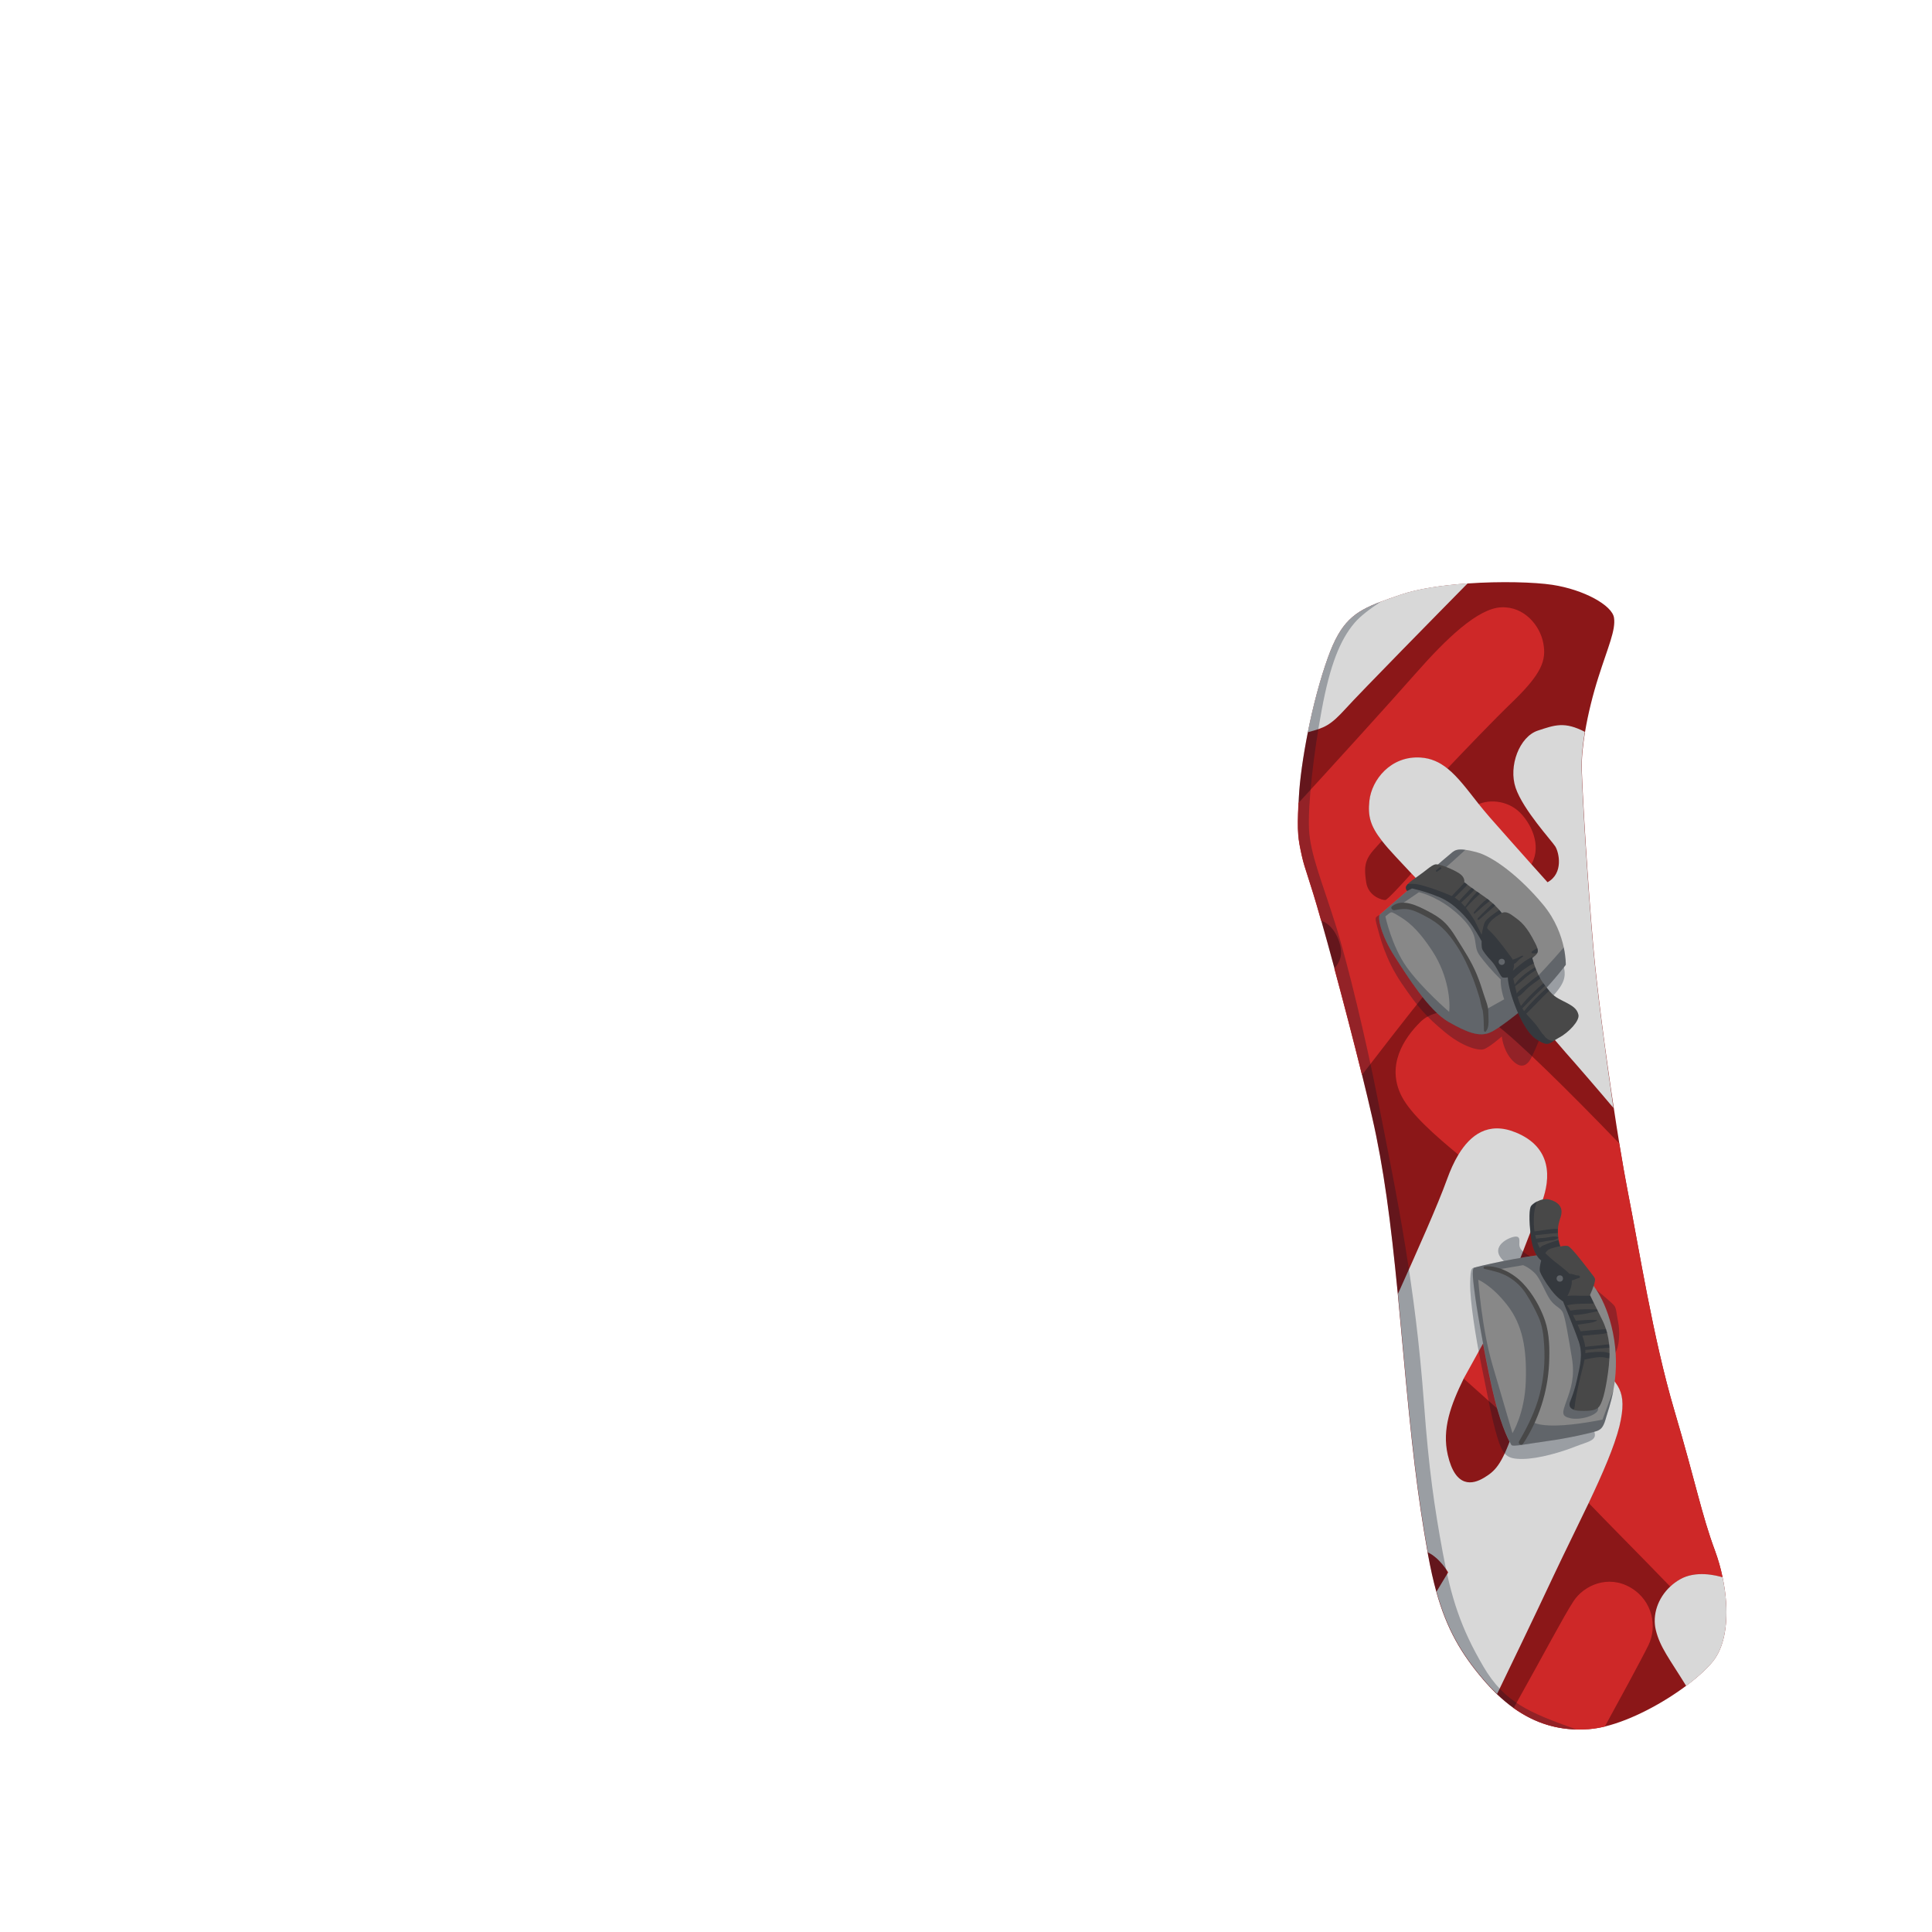 <?xml version="1.0" encoding="utf-8"?>
<!-- Generator: Adobe Illustrator 22.1.0, SVG Export Plug-In . SVG Version: 6.00 Build 0)  -->
<svg version="1.1" id="_x30_5_x5F_Props_x5F_Snowboard__x28_SNO_x29_"
	 xmlns="http://www.w3.org/2000/svg" xmlns:xlink="http://www.w3.org/1999/xlink" x="0px" y="0px" viewBox="0 0 2000 2000"
	 enable-background="new 0 0 2000 2000" xml:space="preserve">
<g>
	<path fill="#8B1718" d="M1773.3,1719.7c-6,7.5-15.8,16.5-27.9,25.5c-23.6,17.6-55.8,35.2-84.1,42.1c-5.7,1.4-11.3,2.3-16.6,2.7
		c-4.5,0.3-8.9,0.5-13.2,0.3c-24.4-0.6-45.6-8.6-64.6-22.1c-6-4.3-11.7-9.1-17.3-14.4c-4.9-4.7-9.7-9.8-14.3-15.2
		c-22.7-26.7-37.7-52.2-48.4-90.7c-3.2-11.5-6-24.1-8.6-38.3c-0.1-0.8-0.3-1.5-0.4-2.3c-10.7-60.6-16.5-110-25.9-214
		c-1.7-19.1-3.4-36.9-5-53.7c-7.4-76-14.6-130.8-26.6-183.2c-3.1-13.5-6.6-28.3-10.4-43.6c-9-36.6-19.5-76.6-28.5-110.1
		c-5.2-19.2-9.9-36.4-13.7-49.6c-13-46-16.6-51.9-20-67c-3.9-17.7-5-23.6-3.5-54.8c0.1-2,0.2-4,0.3-6.2c0.9-17.8,4.3-41.9,9.3-67.1
		c5.3-26.7,12.6-54.6,20.9-77.6c13.3-36.8,26.9-47,54.7-57.5c6-2.3,12.6-4.6,20-7.1c18.1-6.3,43.8-10,69.9-11.8
		c34.2-2.4,69-1.4,87.6,1.4c32.7,5,61.8,21.2,63.8,34c2,12.8-6.2,30.3-16,61.2c-5.7,17.8-10.8,38-14,57.2
		c-2.3,14.1-3.7,27.8-3.3,39.6c0.8,28,6.2,117.4,12,183.6c3.7,41.7,12.3,108.1,21.1,166.1c1.9,12.7,3.8,25,5.7,36.5
		c3.2,19.4,6.2,36.6,8.8,50.1c11.5,58.2,26,151.4,48.3,226.8c22.3,75.4,27.8,106.6,42,144.9c3.2,8.7,5.9,17.9,7.8,27.4
		c1.9,8.9,3.2,18.1,3.7,27C1788.3,1683.3,1784.6,1705.5,1773.3,1719.7z"/>
	<path fill="#D8D8D8" d="M1393.2,733.4c15.4-17,97.9-100.9,126.1-129.5c-26.1,1.8-51.8,5.5-69.9,11.8c-41.8,14.5-58.5,20-74.7,64.7
		c-8.3,23-15.6,50.9-20.9,77.6C1371.4,753.4,1377.2,751,1393.2,733.4z"/>
	<path fill="#CE2828" d="M1522.6,973.5c-20.6-24.5-36.2-43.1-36.2-43.1s-10.1-10.2-25.3-26.2c-9.8,10.9-24.9,27.4-27,27.5
		c-3.2,0.2-17.6-3.8-19.8-18.2c-2.2-14.4-2.2-22.6,8-34c1.8-2,4.6-5.2,8.2-9.1c-11.6-14.9-14.6-25.1-12.8-41.3
		c2.3-21.5,22-46.7,53-44.7c10.8,0.7,19.6,4.9,27.6,11.2c18.9-19.9,47.7-50,67-68.6c30.8-29.7,35.7-43.5,32.3-61.3
		c-3.3-17.8-19.5-38.2-43.7-37c-24.2,1.2-56.5,32.2-88.3,68.3c-29.8,33.8-86,95.6-121.5,134.3c-1.5,31.1-0.4,37,3.5,54.8
		c3.4,15.1,7,21,20,67c15.3,5,22.5,27.2,20.3,37c-1.2,5.4-4.2,9.8-6.6,12.6c9.1,33.6,19.5,73.5,28.6,110.1
		c14.2-18.5,43.9-57,72.8-93.1C1495.6,1003.4,1509.5,988,1522.6,973.5z"/>
	<path fill="#CE2828" d="M1525.5,835.1c13.7-8.9,35.4-7,48.5,6.6c13.1,13.6,22.7,37.5,9.4,55.9S1525.5,835.1,1525.5,835.1z"/>
	<path fill="#D8D8D8" d="M1649.3,980.9c-5.8-66.2-11.2-155.6-12-183.6c-0.4-11.9,0.9-25.5,3.3-39.7c-21-10.9-31-7.1-48.6-1.3
		c-19,6.2-30.7,36.7-23,59.3c7.7,22.7,37.2,54.6,41,60.6s8.9,27.8-8,37.1c0,0-7.1-7.9-17.3-19.3c-12-13.4-28.2-31.7-42.4-47.8
		c-4.2-4.8-8.1-9.6-11.9-14.3c-11.3-14.3-21-27.6-32.2-36.5c-8-6.4-16.8-10.5-27.6-11.2c-31-2-50.7,23.2-53,44.7
		c-1.8,16.2,1.2,26.4,12.8,41.3c3.8,4.9,8.6,10.4,14.5,16.7c5.8,6.2,11.2,12,16.1,17.2c15.2,16,25.3,26.2,25.3,26.2
		s15.6,18.6,36.2,43.1c36.5,43.5,88.8,105.6,98.2,116.1c10.8,12.1,36.5,41.9,49.5,57.4C1661.7,1089.1,1653,1022.7,1649.3,980.9z"/>
	<path fill="#CE2828" d="M1632,1412.1l-91.4-36.1c-4.3,9.1-8.4,17.5-12.2,24.8c-4.6,9.1-9.2,17.7-13.3,26.2l46.1,41.2
		c0,0,2.8,3,7.6,8.1C1580.5,1452.5,1609.6,1421.8,1632,1412.1z"/>
	<path fill="#CE2828" d="M1547.9,1060.2c-21.6-15.2-59.9-19.6-77.4-2.4c-17.5,17.2-35.6,45.3-19.6,76.9
		c9.6,18.8,35.4,41.3,58.8,60.6c12.2-20,30.6-34.3,59.2-22.7c38,15.5,35.8,47.9,27.4,71.2c-3,8.3-6.4,17.2-10,26.4
		c23.3,26.1,47.3,53.3,47.3,53.3l12.8,85.7c3.3,0.3,6.2,1.5,8.5,3.8c19.3,19.3,30.6,25.7,21.3,64c-5.1,20.9-17.4,49-31.6,78.9
		c10.6,11,20.4,21.1,28.2,29c24.7,25,45.8,46.8,56.2,57.5c3-2.8,6.3-5.3,10-7.4c16.5-9.6,37.9-4.1,44.2-2.2
		c-2-9.5-4.7-18.8-7.8-27.4c-14.2-38.3-19.7-69.5-42-144.9c-22.3-75.4-36.8-168.6-48.3-226.8c-2.7-13.5-5.7-30.7-8.9-50.1
		C1623.8,1129.2,1568.4,1074.7,1547.9,1060.2z"/>
	<path fill="#D8D8D8" d="M1654.9,1412.9c-2.3-2.3-5.2-3.5-8.5-3.8c-4.2-0.4-9.1,0.7-14.3,3c-22.4,9.7-51.5,40.4-63.1,64.1
		c-1.2,2.5-2.3,5-3.1,7.4c-11.6,33.5-18.6,39.5-29.9,46.3c-11.4,6.8-29.3,11-37.3-23.9c-6.1-26.7,3.1-51.5,16.6-79.1l28.2-51
		c14.7-31.2,29.2-70.9,43-106c3.6-9.2,7-18.1,10-26.4c8.5-23.3,10.6-55.7-27.4-71.2c-28.6-11.7-47,2.7-59.2,22.7
		c-4.9,8.1-8.8,17.1-11.9,25.7c-9.8,27.1-30.4,73.2-50.8,118.6c1.6,16.8,3.3,34.6,5,53.7c9.4,104,15.2,153.4,25.9,214
		c12.5,5.9,21,20.7,21,20.7l-12,19.9c10.7,38.5,25.7,64,48.4,90.7c4.6,5.4,9.4,10.5,14.3,15.2c10.8-22.3,38.7-80.1,58.7-122.8
		c11.5-24.4,24.5-50.5,36.3-75.2c14.2-29.9,26.4-58,31.6-78.9C1685.5,1438.7,1674.2,1432.2,1654.9,1412.9z"/>
	<path fill="#D8D8D8" d="M1786.9,1659.8c-0.5-8.9-1.8-18.1-3.7-27c-6.3-1.9-27.7-7.4-44.2,2.2c-3.7,2.1-7,4.6-10,7.4
		c-12.8,12-18.7,29.3-14.9,45c4.3,17.9,14.3,30,31.4,57.8c12.1-9,21.9-18,27.9-25.5C1784.6,1705.5,1788.3,1683.3,1786.9,1659.8z"/>
	<path fill="#CE2828" d="M1688,1643.5c-23.2-13.6-48.4-2.5-59.2,14.2c-10.4,16-27.6,49.1-61.9,110.5c22.3,15.9,47.7,24.1,77.8,21.8
		c5.3-0.4,10.9-1.4,16.6-2.7c12.2-22.2,38.3-70.1,45.2-84.3C1715.6,1684.4,1711.2,1657.1,1688,1643.5z"/>
	<g>
		<path opacity="0.3" fill="#091426" d="M1617.8,995.7c3.2,13.6,4.6,20.2-13,38.3s-7.2-19.2-7.2-19.2L1617.8,995.7z"/>
		<g>
			<path opacity="0.3" fill="#091426" d="M1428.5,946.8c-4.6,3.1-5.8,1.7-2.9,12.2c2.9,10.5,8.2,33.6,25.3,58.8s25.5,34.5,44.3,50.2
				c18.8,15.7,35.1,19.8,40.6,18.2c5.5-1.5,18.9-13.3,18.9-13.3s1,13.1,9.6,23.3c8.6,10.2,16.1,8.7,21.2-1.8
				c5.1-10.5,10.8-24.8,10.8-24.8l-27.6-37L1428.5,946.8z"/>
			<g>
				<g>
					<path fill="#888888" d="M1620.9,998.8c0,0-12.9,16.8-24.4,28.2c-11.6,11.4-43.3,37.4-54.1,41.9c-10.8,4.6-23.1,0.4-43.2-11.2
						c-20.1-11.7-41.8-46.2-55.8-68.1c-14-21.9-17.6-40.6-14.9-42.9c28.5-24.7,28.5-24.7,28.5-24.7s43-37.2,46.6-39.9
						c2.6-2,5.3-3.4,13.3-2.4c3,0.4,6.7,1.1,11.4,2.4c17.2,4.4,45.1,25.4,69.3,54.6c12.8,15.5,18.6,32,21.2,44
						C1621.1,991.6,1620.9,998.8,1620.9,998.8z"/>
				</g>
				<path opacity="0.3" fill="#091426" d="M1503.6,882.2c-3.6,2.8-46.6,39.9-46.6,39.9s0,0-28.5,24.7c-2.7,2.3,0.9,21,14.9,42.9
					c14,21.9,35.7,56.4,55.8,68.1c20.1,11.7,32.4,15.8,43.2,11.2s42.5-30.5,54.1-41.9c11.6-11.4,24.4-28.3,24.4-28.3s0.2-7.2-2.1-18
					c-10.5,12.4-30,33.1-30,33.1s-38.4-53.8-64.5-73.6s-52.6-20.5-52.6-20.5s30.2-26,45.2-40
					C1508.9,878.7,1506.2,880.2,1503.6,882.2z M1500.1,1047.4c0,0-28.1-24.2-43.8-46.1c-15.7-21.9-22.2-52.8-22.2-52.8
					c0.4,0.2,3.2-2.6,4.9-3.6s2.9-0.5,9.5,3.6c6.6,4.1,17.8,10.7,34.5,36.4S1501.5,1038.1,1500.1,1047.4z M1501.4,939.8
					c17.1,12.9,23.5,24,25.1,31.1s0.7,12.2,5.5,18.6s12.5,15.7,21.6,24.4c0,0-0.8,8,3.5,20.6l-18.8,10.5c0,0-9.5-34.2-22.2-56
					s-28.1-39.2-38.9-44s-26.4-9-26.4-9l18.1-12.4C1469,923.6,1484.2,926.9,1501.4,939.8z"/>
				<path fill="#484848" d="M1538.2,1067.7c-0.7,0.9-2,0.1-2-0.8c-0.1-6.9-0.3-13.8-1.2-20.6c-1.7-4.3-2.3-9.7-3.5-13.8
					c-1.9-6.3-4-12.5-6.3-18.7c-4.6-11.9-10.1-23.9-17.1-34.6c-7.4-11.2-15-20.6-26.8-27.5c-5.7-3.3-11.6-6.6-17.8-8.9
					c-7.1-2.6-12.7-2-20-0.6c-2.1,0.4-4.5-2.4-2.4-4.1c10.8-8.5,26.8-0.2,37,5.1c6.1,3.2,12.2,6.7,17.2,11.6
					c4.8,4.6,8.7,10.3,12.1,15.9c7.8,12.6,15.9,24.6,21.5,38.4c2.7,6.6,5,13.4,7.1,20.3c1.7,5.5,5,12.7,4.7,18.7
					c0.2,2.3,0.1,4.6,0.2,6.9C1541,1059.5,1541.1,1063.9,1538.2,1067.7z"/>
			</g>
		</g>
	</g>
	<g>
		<path fill="#484848" d="M1634,1050.5c-1.4-6.2-5.6-9.2-16.2-14.4c-7.2-3.5-10.4-6.1-14.1-10.5c-0.8-0.9-1.5-1.9-2.4-3
			c-0.5-0.7-1.1-1.4-1.7-2.2c-0.6-0.8-1.2-1.6-1.9-2.5c0,0,0,0,0,0c-1.2-1.5-2.2-3.2-3.2-5c-0.6-1.1-1.2-2.2-1.7-3.3
			c-0.9-1.9-1.7-3.8-2.5-5.6c-0.4-1-0.7-1.9-1.1-2.8c-0.5-1.4-1-2.7-1.3-3.9c-1.1-3.4-1.7-5.6-1.7-5.6c0.7-0.5,1.3-1.1,1.9-1.5
			c1.7-1.4,2.8-2.5,3.4-3.8c0.6-1.3,0.6-2.8,0-4.8c-0.8-2.5-2.5-5.9-5.3-11c-8.2-14.8-14.1-18.2-21-23.2c-4.5-3.3-7.6-3.3-9.2-2.8
			c-0.9,0.2-1.3,0.6-1.3,0.6s-0.9-1.2-2.5-3.1c-1.1-1.2-2.5-2.8-4.3-4.5c-0.7-0.7-1.5-1.4-2.3-2.2c-1-0.9-2.1-1.9-3.3-2.8
			c-0.8-0.7-1.7-1.4-2.6-2.1c-1.3-1-2.6-1.9-4-2.9c-1.2-0.8-2.4-1.6-3.5-2.4c-1-0.7-2-1.4-2.9-2c-1.1-0.8-2.1-1.5-3.1-2.2
			c-0.9-0.6-1.7-1.2-2.5-1.8c-1.8-1.3-3.4-2.5-4.6-3.4c-1.4-1.1-2.4-1.8-2.9-2.2c-0.3-0.2-0.4-0.3-0.4-0.3s1.2-4.9-4.9-9
			s-21.3-10.6-25.5-9.4s-9.5,6.6-17.4,12c-5.1,3.5-8.7,6.2-10.8,8.4c-1.1,1.2-1.8,2.3-1.9,3.2c-0.2,2.7,1.5,3.8,1.5,3.8l4.9-2.6
			c0,0,13.1,2.6,28.6,9.1s28.5,21.4,34.5,30.5s9,15,9,15s-0.3,6.4,0.8,8.6s4.1,6.4,9.6,12.2s9,16.3,11.5,16.8
			c2.4,0.5,5.2-0.2,5.2-0.2c0.4,14.6,14.5,53.9,28.6,63.5c11.2,7.6,13.4,6,18.9,2.3c1.4-0.9,3.1-2,5.1-3.1
			C1623.8,1069.1,1635.4,1056.7,1634,1050.5z"/>
		<circle fill="#888888" cx="1554.6" cy="995.7" r="3.2"/>
		<path opacity="0.3" fill="#091426" d="M1596.2,1069.6c-1.5-2.1-2.9-4.3-4.3-6.3c-3.5-5-8.1-9.2-12-13.9
			c8.1-7.7,15.6-16.1,23.8-23.8c-0.8-0.9-1.5-1.9-2.4-3c-8.2,7.5-16.7,15.3-23.5,24.1c-0.3-0.4-0.6-0.8-0.9-1.2
			c-0.4-0.5-0.7-1.1-1-1.6c7.8-8,15.3-16.1,23.7-23.5c-0.6-0.8-1.2-1.6-1.9-2.5c0,0,0,0,0,0c-8.2,7.1-16.6,14.9-23.2,23.5
			c-1.5-3-2.6-6.2-3.5-9.4c4.2-2,7.9-7,11.3-9.9c3.9-3.3,8.2-6.1,12.2-9.2c-0.6-1.1-1.2-2.2-1.7-3.3c-4.3,2.7-8.4,6.3-12.2,9.5
			c-3,2.5-7.8,5.7-10.5,9.4c-0.6-2.5-1.1-5.1-1.7-7.6c1.6-1.4,3.5-2.6,5.1-3.9c2.2-1.8,4.2-3.8,6.3-5.6c3.3-2.7,6.8-5.2,10.4-7.4
			c-0.4-1-0.7-1.9-1.1-2.8c-3.5,2.1-6.9,4.4-10.2,7c-2.2,1.7-4.4,3.6-6.3,5.5c-1.7,1.7-3.1,3.9-4.6,5.7c-0.5-2.1-0.9-4.2-1.5-6.3
			c2.3-2.2,4.6-4.4,7-6.4c3.1-2.6,6.4-4.9,9.8-7.1c1.4-0.9,2.9-1.6,4.5-2.4c-1.1-3.4-1.7-5.6-1.7-5.6c0.7-0.5,1.3-1.1,1.9-1.5
			c-6.4,1.9-12.9,7.4-17.6,11.2c-1.5,1.2-3,2.5-4.4,3.8c0.6-1.6,1.1-3.2,1.2-4.8c0.1-0.9,0.1-1.7,0-2.4c1.4-0.6,2.6-1.8,3.7-2.9
			c0.9-1,1.9-2,3-2.8c0.9-0.7,1.9-1.2,2.7-2c0.4-0.4,0-1-0.5-0.9c-2.1,0.4-4,1.9-6,2.7c-1.3,0.5-2.7,0.9-4.1,1.5
			c-1.1-2.1-2.8-4.1-4.5-6.4c-3.8-5.1-7.6-10.2-11.7-15.1c-2-2.4-4-4.7-6.2-6.9c-1.2-1.2-3-2.7-4.2-4.4c0.1-0.4,0.2-0.7,0.3-1.1
			c1.9-6.6,9.6-11.4,16.2-15.1c-0.9,0.2-1.3,0.6-1.3,0.6s-0.9-1.2-2.5-3.1c-2.4,1.6-4.7,3.3-7,5c-3.4,2.7-7.5,5.3-8.8,9.6
			c-1.1,3.6-1.8,7.4-2.5,11.2c-1.2-2.6-2.5-5.1-3.7-7.6c-2.1-4.7-4.6-9.1-7.5-13.3c-1.6-2.4-3.3-4.7-5.1-7c2.9-3.6,6.2-6.7,9.5-10
			c1.6-1.6,3.4-3.2,5.1-4.9c-1-0.7-2-1.4-2.9-2c-1.5,1.6-3,3.3-4.3,4.8c-3,3.4-5.6,7.2-8.4,10.9c-1.3-1.5-2.6-3-4-4.3
			c2.7-2.4,5.3-4.8,7.9-7.4c1.9-1.9,4.3-3.9,5.8-6.2c-0.9-0.6-1.7-1.2-2.5-1.8c-2.1,1.5-3.9,3.8-5.7,5.6c-2.6,2.6-5,5.3-7.4,8.1
			c-1.5-1.3-3-2.4-4.7-3.5c2.7-2.6,5.4-5.3,8-8c1.7-1.7,3.7-3.5,5.2-5.6c-1.4-1.1-2.4-1.8-2.9-2.2c-1.8,1.8-3.5,4-5.3,5.8
			c-2.7,2.8-5.4,5.5-8,8.4c-0.2-0.1-0.3-0.2-0.5-0.2c-9.1-4.1-19-7.6-28.6-10.4c-4.9-1.5-10.1-2.5-15.2-1.9c-0.4,0-0.9,0.1-1.4,0.2
			c-1.1,1.2-1.8,2.3-1.9,3.2c-0.2,2.7,1.5,3.8,1.5,3.8l4.9-2.6c0,0,13.1,2.6,28.6,9.1s28.5,21.4,34.5,30.5s9,15,9,15
			s-0.3,6.4,0.8,8.6s4.1,6.4,9.6,12.2s9,16.3,11.5,16.8c2.4,0.5,5.2-0.2,5.2-0.2c0.4,14.6,14.5,53.9,28.6,63.5
			c11.2,7.6,13.4,6,18.9,2.3c-3.3,0.1-6-1.3-8.3-3.4C1599,1072.5,1597.6,1071,1596.2,1069.6z"/>
		<path opacity="0.3" fill="#091426" d="M1585.9,984.9c-0.9,0.6-0.5,1.9,0.5,2c1.8,0.1,3.4,0.2,5.1-0.5c0,0,0,0,0,0
			c0.6-1.3,0.6-2.8,0-4.8c-0.6,0.2-1.2,0.5-1.7,0.8C1588.4,983,1587.3,984,1585.9,984.9z"/>
		<path opacity="0.3" fill="#091426" d="M1529.8,950.6c-0.9,1,0.5,2.3,1.4,1.4c3.3-3,6.7-5.9,10.1-8.9c2.1-1.9,4.5-3.7,6.6-5.7
			c-0.7-0.7-1.5-1.4-2.3-2.2c-2,1.7-3.9,3.6-5.8,5.4C1536.3,943.8,1533.1,947.2,1529.8,950.6z"/>
		<path opacity="0.3" fill="#091426" d="M1525.7,944.5c-0.6,0.8,0.3,1.8,1.1,1.1c3.2-2.7,6.3-5.5,9.4-8.2c2-1.7,4.1-3.3,6.1-4.9
			c-0.8-0.7-1.7-1.4-2.6-2.1C1534.4,934.3,1529.6,939.5,1525.7,944.5z"/>
		<path opacity="0.3" fill="#091426" d="M1487.7,902.3c1.2-0.9,2.5-1.7,3.7-2.6c0,0,0.1,0,0.1,0c0,0,0,0,0.1,0
			c0.3-0.1,0.5-0.6,0.5-0.9c0,0,0-0.1,0-0.1c-0.1-0.7-0.8-1.4-1.6-0.9c-1.4,1-2.6,2.2-3.9,3.2C1486,901.6,1486.9,902.8,1487.7,902.3
			z"/>
	</g>
	<g>
		<path opacity="0.3" fill="#091426" d="M1644.9,1328.6c17.8,15.2,23.7,20.1,26.1,22.9c2.4,2.8,2.4,9.3,4.1,17
			c1.7,7.7,2.3,27.1-4.9,34.7S1644.9,1328.6,1644.9,1328.6z"/>
		<path opacity="0.3" fill="#091426" d="M1588,1303.2c-11.8-7-14-9.4-15-13.1s2.4-11.3-5.6-9.8s-26.6,11.9-9.5,26.1
			s-22.6,6.7-28.5,6.1s-7.2-1.2-7.5,16.1s5.5,55,11.9,86s10.4,54.1,16.2,73.1s9.9,22.8,26.5,22.6s40.1-7.2,54.2-12.8
			s24.4-6.2,18.8-17.5S1588,1303.2,1588,1303.2z"/>
		<g>
			<g>
				<path fill="#888888" d="M1670.2,1439c-2.6,13.6-6.2,23.4-7.5,28c-2.5,9.2-4.5,12.4-9.5,14.3c-5,1.9-30.8,7.8-51.5,10.5
					c-20.7,2.8-35.8,6.2-37.2,4s-9.3-16.2-17-46.5s-17.9-88.4-20.2-105.2s-4.2-30.8-1.2-31.8c3-1.1,45.7-11.4,82.8-15l37.1,29.7
					l0.8,0.6c0,0,17.8,18.3,24.2,59.3C1674.2,1407.6,1672.7,1425.3,1670.2,1439z"/>
			</g>
			<path opacity="0.3" fill="#091426" d="M1526.2,1312.3c-3,1.1-1.1,15.1,1.2,31.8s12.5,74.9,20.2,105.2s15.7,44.2,17,46.5
				s16.5-1.2,37.2-4c20.7-2.8,46.5-8.6,51.5-10.5c5-1.9,7-5.1,9.5-14.3c1.2-4.6,4.9-14.3,7.5-28l-11.4,30.6c0,0-27.5,5.7-47.9,6.1
				c-20.4,0.4-24.4-3.9-24.4-3.9s2.5-5.8,7.1-17.7c4.6-12,7-35.2,7.3-59.7c0.3-24.5-6.4-44.8-23-62.1
				c-16.6-17.3-28.6-17.9-28.6-17.9l27.3-4.7c0,0,5.8,2.1,11.8,7.9c6.1,5.8,11.1,20.5,16.1,27.7s10.2,8,12.9,12.7s6.4,28,9.7,47.6
				c3.3,19.6-1.1,32.1-5.5,44.4s-5.9,16,4.1,18.2c10,2.2,27.1-2.8,28.5-8.9s-7.8-24-6.4-41c1.4-17-11.8-74.5-11.8-74.5l10.2-16.7
				l-37.1-29.7C1571.8,1300.9,1529.2,1311.2,1526.2,1312.3z"/>
			<path fill="#888888" d="M1530.3,1324.8c0,0,3.4,49.8,14.8,88.5s20.6,70.3,20.6,70.3s12.7-20.1,13.8-53.8
				c1.1-33.7-3.3-58.4-19.4-79C1544.1,1330.3,1530.3,1324.8,1530.3,1324.8z"/>
		</g>
		<g>
			<path fill="#484848" d="M1666.1,1395.3c-0.1-1.2-0.1-2.3-0.3-3.5c-0.4-4.1-1.1-8-2.1-11.9c-0.3-1.3-0.7-2.5-1.1-3.8
				c-1.1-3.3-2.4-6.7-4.1-10c-1.6-3.2-3-6.1-4.3-8.7c-0.3-0.6-0.6-1.2-0.9-1.8c-1.2-2.5-2.3-4.7-3.2-6.5c-2-4-3.3-6.6-3.8-7.8
				c-0.2-0.4-0.3-0.7-0.3-0.7s4.2-9.4,4.9-13.6s0.7-3.2-6.4-12.5s-18.4-23.8-21.4-24.6s-7.8,0.5-7.8,0.5c0-0.1-0.1-0.2-0.1-0.3
				c-0.7-1.7-1.2-3.9-1.7-6.2c-0.1-0.7-0.2-1.4-0.3-2.1c0-0.3-0.1-0.7-0.1-1c-0.2-1.4-0.3-2.8-0.3-4.2c-0.1-1.4-0.1-2.8,0-4.2
				c0.1-1.8,0.3-3.5,0.6-5c1.4-6.7,3-7.9,3.1-13.1s-3.6-10.2-12.4-12.5c-4.6-1.2-9.3,0.1-12.9,2c-3.2,1.6-5.5,3.7-6.3,4.9
				c-1.6,2.5-2.5,12.8,0,32.2s10.6,24,10.6,24s-2.4,8.8-1.2,11.8s4.6,9.6,11.4,18.6s12.4,12,12.4,12s11.6,28,16.2,41.4
				s1.6,24.4-1.8,39.9s-7.8,23-7.7,25.1c0,1.5,0.2,4.2,4.3,5.7c1.6,0.6,3.8,1,6.8,1.1c10.8,0.4,16.1-0.6,19.2-4s6.6-14.2,9.5-35.5
				c0.7-5.1,1.2-9.9,1.4-14.5c0.1-1.7,0.1-3.4,0.2-5.1C1666.2,1399.3,1666.2,1397.3,1666.1,1395.3z"/>
			<circle fill="#888888" cx="1614.7" cy="1323.5" r="3.3"/>
			<path opacity="0.3" fill="#091426" d="M1652.9,1393c-3.8,0.4-8,0.6-11.9,1.4c-0.5-3.9-1.6-7.9-3-11.7c3.6-0.3,7.1-0.5,10.7-0.9
				c4.8-0.6,10.2-0.6,15-1.9c-0.3-1.3-0.7-2.5-1.1-3.8c-4.2-0.1-8.4,0.6-12.6,0.8c-4.6,0.3-9.2,0.8-13.8,1.3c-1-2.4-2.1-4.7-3.1-6.9
				c2.9-0.3,5.9-0.9,8.8-1.3c3.7-0.5,7.9-0.9,11.2-2.9c0.3-0.2,0.2-0.6-0.2-0.6c-4.6-0.3-9.2-0.2-13.8,0.2c-2.3,0.2-5.2,0.1-7.7,0.7
				c-1-2.1-2-4.1-3.1-6.1c8.6,0,17.5-2.3,25.8-4c-0.3-0.6-0.6-1.2-0.9-1.8c-9,0-18.6-0.6-27.5,1.3c-1.1-1.9-2.3-3.7-3.5-5.5
				c3-0.8,5.9-1.2,9.1-1.4c4.3-0.3,8.7-0.3,13-0.4c2.2-0.1,4,0.1,5.6-0.4c-2-4-3.3-6.6-3.8-7.8c-0.9,0-1.8,0.1-2.7,0.1
				c-4.6,0-9.1,0-13.7-0.2c-2.4-0.1-4.8,0.1-7.1,0.4c2.6-5.1,4.9-11,4.5-16.2c0.8-0.1,1.6-0.3,2.3-0.6c1.4-0.5,2.6-1.2,4.1-1.5
				c1.1-0.3,1.5-0.3,2.1-1.3c0.1-0.2,0.1-0.5-0.1-0.7c-0.5-0.5-0.7-0.7-1.4-0.9c-0.8-0.2-1.7,0-2.5-0.2c-0.8-0.2-1.5-0.6-2.2-0.8
				c-1.5-0.5-3.2-0.8-4.9-0.8c-0.3-0.4-0.7-0.8-1.1-1.2c-4.4-4.2-9.5-7.8-14.3-11.7c-2.6-2.1-5.1-4.3-7.5-6.6
				c-0.7-0.6-1.3-1.2-1.9-1.8c1.1-2.1,2.8-3.8,5.8-4.8c3.2-1.1,6.4-1.9,9.6-2.5c-0.7-1.7-1.2-3.9-1.7-6.2
				c-5.6,1.4-11.1,3.4-15.9,5.5c-1.4,0.6-2.6,1.5-3.6,2.6c-0.9-1.8-1.7-3.7-2.5-5.7c3.2-0.1,6.4-1,9.4-1.5c4-0.7,9-0.4,12.2-3.1
				c0-0.3-0.1-0.7-0.1-1c-4-1.5-9.4,0.4-13.5,0.8c-3.1,0.3-6.3,0.3-9.2,1c-0.4-1.3-0.7-2.5-1-3.8c7.8-0.5,15.6-1.8,23.4-2.2
				c-0.1-1.4-0.1-2.8,0-4.2c-8-0.4-16.1,1.8-24.1,2.6c-0.4-2.7-0.6-5.3-0.7-8c-0.1-5.1,0-10.2,1-15.2c0.5-2.7,1.5-5.4,2.3-8.1
				c-3.2,1.6-5.5,3.7-6.3,4.9c-1.6,2.5-2.5,12.8,0,32.2s10.6,24,10.6,24s-2.4,8.8-1.2,11.8s4.6,9.6,11.4,18.6s12.4,12,12.4,12
				s11.6,28,16.2,41.4s1.6,24.4-1.8,39.9s-7.8,23-7.7,25.1c0,1.5,0.2,4.2,4.3,5.7c0.6-0.7,0.9-1.6,1.1-2.8c1-10.5,3.5-20.7,5.9-30.9
				c1.3-5.7,3.2-11.8,4.3-18c3.7-0.8,7.5-1.5,11.3-2.1c2.5-0.4,5.1-0.5,7.7-0.3c2.3,0.2,4.5,1,6.7,1.1c0.1-1.7,0.1-3.4,0.2-5.1
				c-3.8-1.8-9-1.6-12.8-1.5c-4,0.1-8.2,0.5-12.3,1.3c0.1-1.2,0.1-2.3,0.1-3.5c4.5,0,9.2-0.9,13.6-1.3c3.7-0.3,7.5-0.5,11.2-0.9
				c-0.1-1.2-0.1-2.3-0.3-3.5C1661.5,1392,1657.2,1392.6,1652.9,1393z"/>
		</g>
		<path fill="#484848" d="M1536.7,1313.5c8.6,2,16.8,3.7,24.6,8.2c7.7,4.5,14.1,10.7,18.8,18.2c4.7,7.4,8.9,15.4,12.5,23.3
			c4.2,9.3,5.3,19.3,5.9,29.3c1.1,17.2-0.4,34.4-4.7,51.1c-4.5,17.3-12.3,33-21.2,48.4c-1.6,2.7,2.5,5,4.2,2.4
			c16-24.4,25.4-53.4,26.8-82.6c0.7-14.5,0.5-30.8-4.2-44.7c-4.6-13.6-12.9-28.1-22.8-38.5c-9.7-10.3-25.1-18.8-39.6-17.7
			C1535.7,1311.2,1535.2,1313.2,1536.7,1313.5L1536.7,1313.5z"/>
	</g>
	<path opacity="0.3" fill="#091426" d="M1535.6,1725.2c-23.5-40-33.4-71.1-42.1-118.2c-8.7-47.1-14.4-86.5-19.3-152.8
		c-4.9-66.3-11.6-115.1-19.3-163.2c-7.7-48.1-19.3-105.6-29.7-158.2c-10.4-52.6-29.5-134.2-43.2-177.4s-25.6-71.5-26.9-96.7
		s4.6-78.4,13.2-124.2c8.5-45.8,18.8-72,34-89.8c6.1-7.2,16.7-15,27.2-21.9c-27.7,10.5-41.4,20.8-54.7,57.5
		c-8.3,23-15.6,50.9-20.9,77.6c-5,25.2-8.4,49.3-9.3,67.1c-0.1,2.2-0.2,4.3-0.3,6.2c-1.5,31.1-0.4,37,3.5,54.8c3.4,15.1,7,21,20,67
		c3.7,13.2,8.5,30.4,13.7,49.6c9.1,33.6,19.5,73.5,28.6,110.1c3.8,15.4,7.3,30.1,10.4,43.6c12,52.4,19.2,107.3,26.6,183.2
		c1.6,16.8,3.3,34.6,5,53.7c9.4,104,15.2,153.4,25.9,214c0.1,0.8,0.3,1.5,0.4,2.3c2.5,14.2,5.4,26.8,8.6,38.3
		c10.7,38.5,25.7,64,48.4,90.7c4.6,5.4,9.4,10.5,14.3,15.2c5.6,5.3,11.3,10.1,17.3,14.4c19,13.6,40.2,21.5,64.6,22.1
		C1582.5,1772.7,1557.4,1762.3,1535.6,1725.2z"/>
</g>
</svg>
